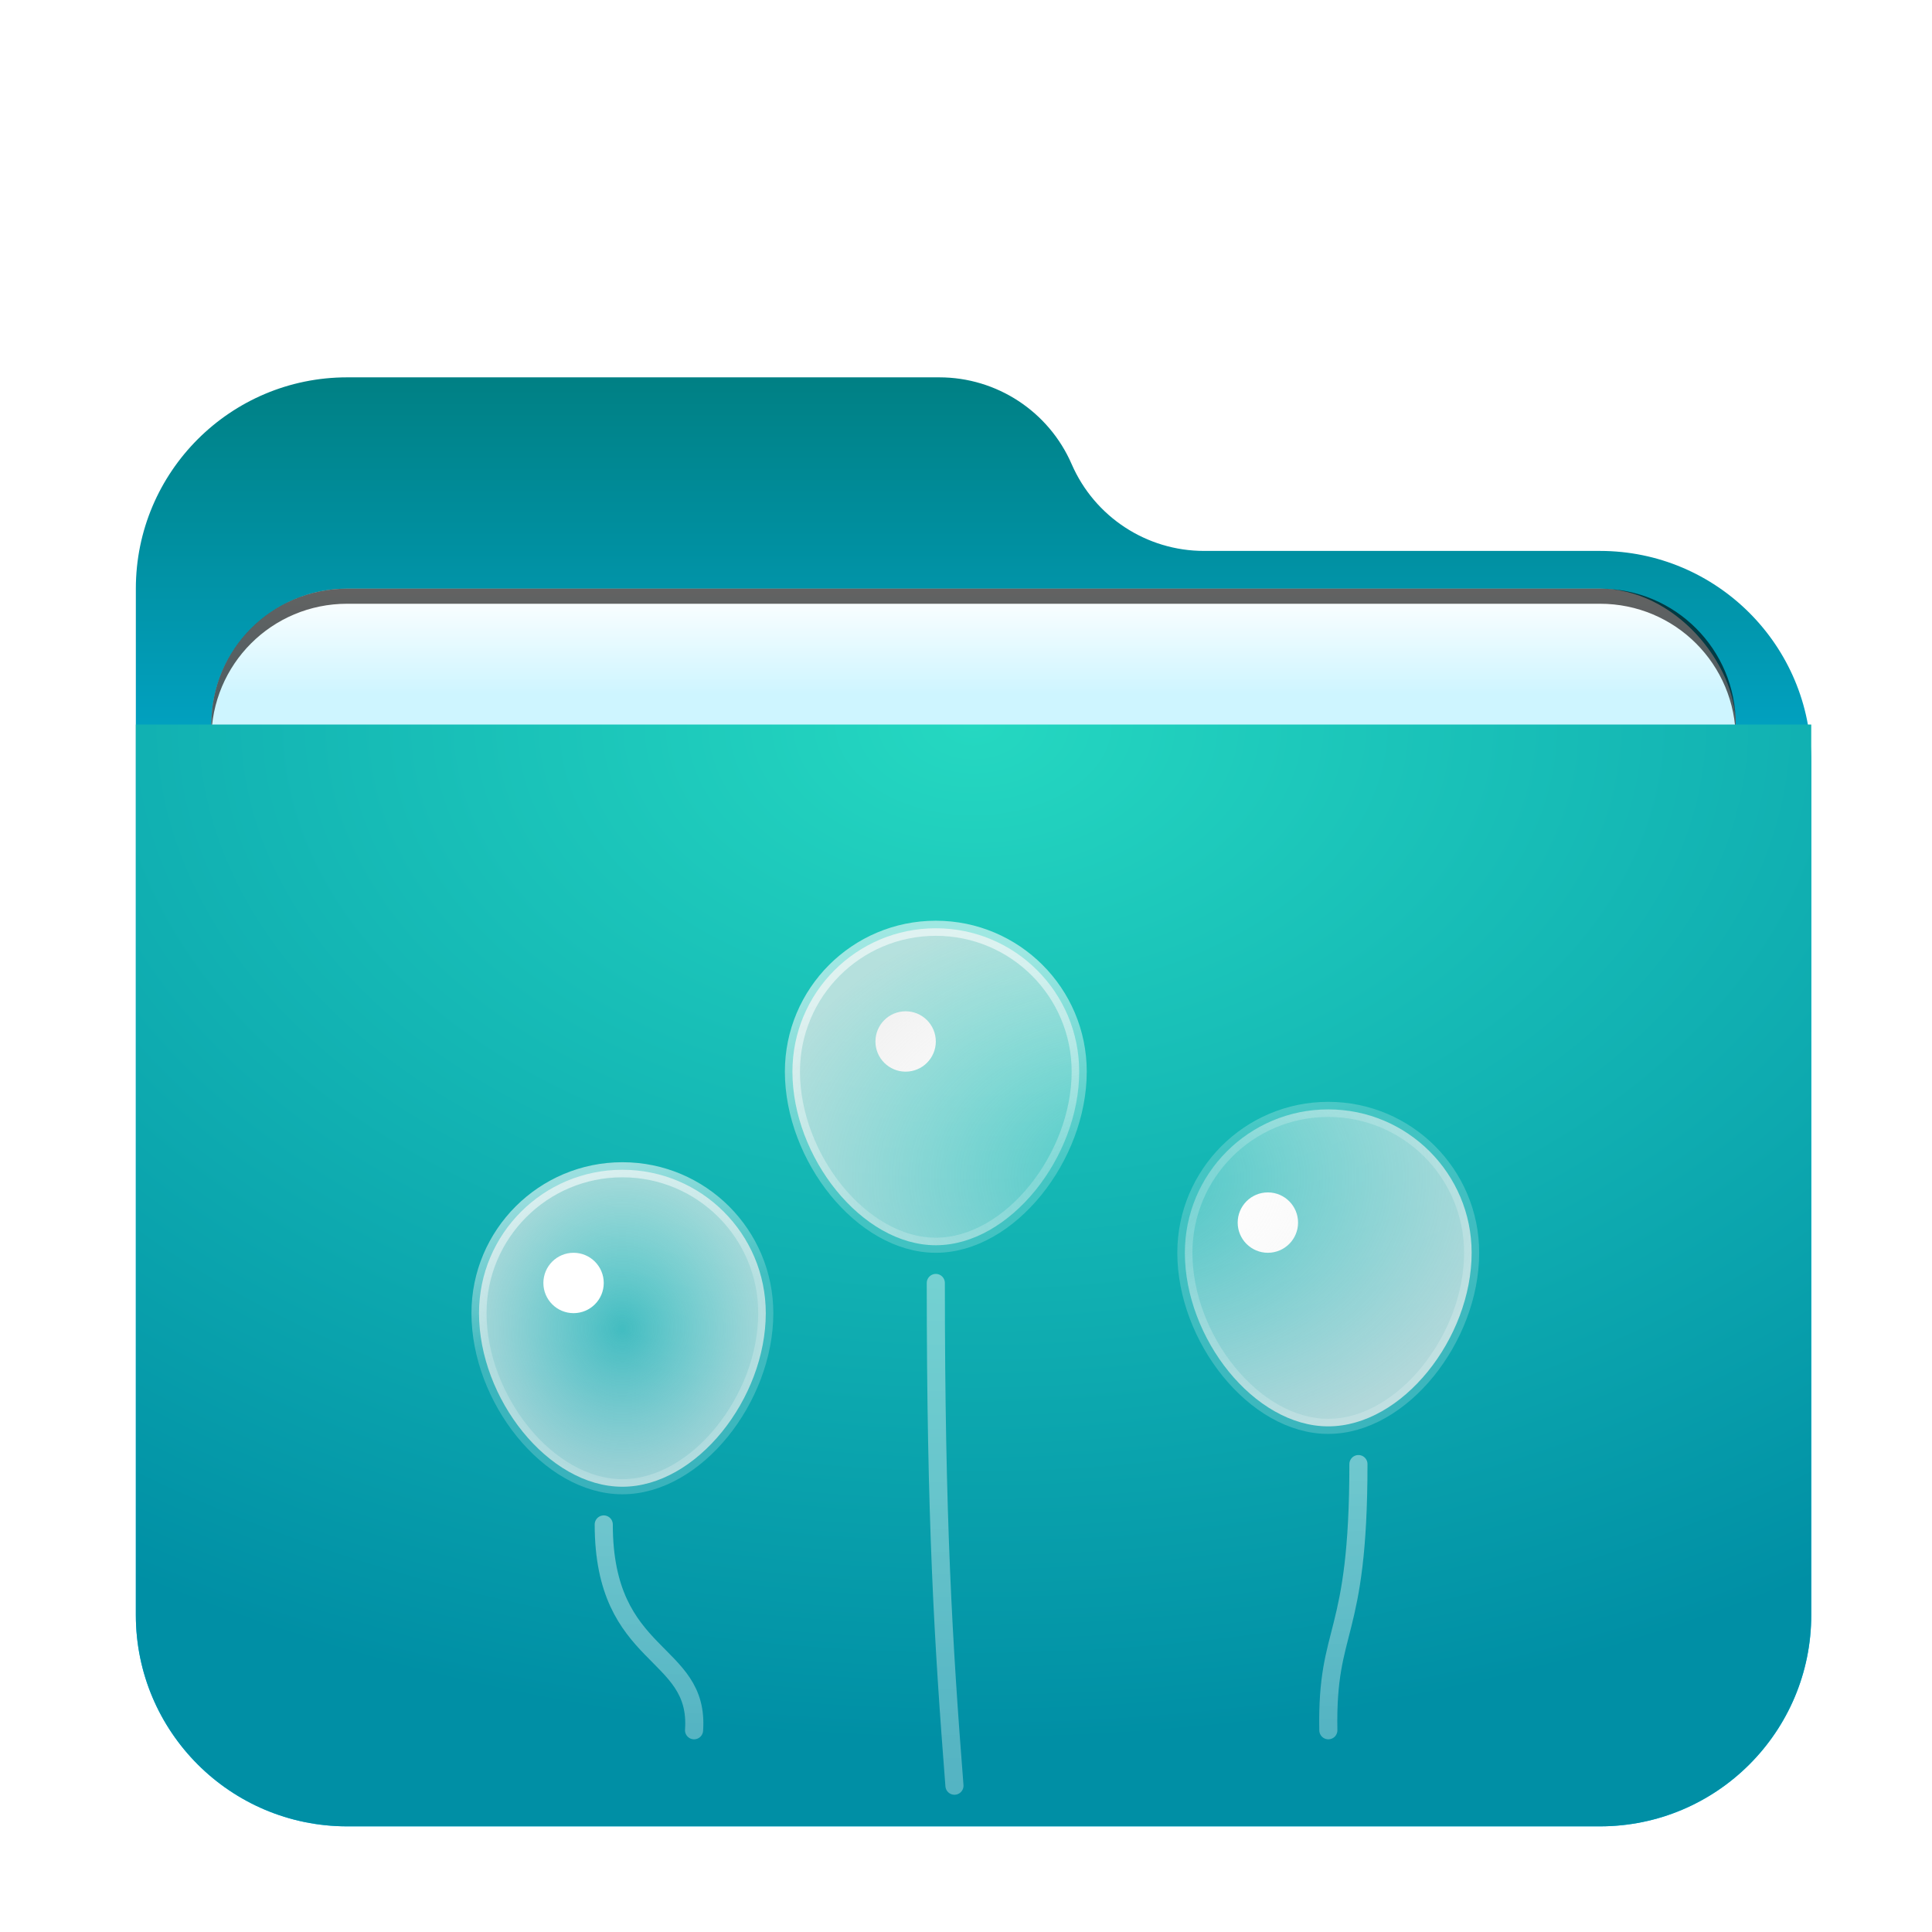 <svg width="128" height="128" version="1.1" viewBox="0 0 128 128" xmlns="http://www.w3.org/2000/svg" xmlns:xlink="http://www.w3.org/1999/xlink">
<defs>
<filter id="folder-stack-128px-a" x="-12.2%" y="-14.1%" width="124.3%" height="128.1%">
<feOffset dy="2" in="SourceAlpha" result="shadowOffsetOuter1"/>
<feGaussianBlur in="shadowOffsetOuter1" result="shadowBlurOuter1" stdDeviation="2.5"/>
<feComposite in="shadowBlurOuter1" in2="SourceAlpha" operator="out" result="shadowBlurOuter1"/>
<feColorMatrix in="shadowBlurOuter1" result="shadowMatrixOuter1" values="0 0 0 0 0   0 0 0 0 0   0 0 0 0 0  0 0 0 0.2 0"/>
<feMerge>
<feMergeNode in="shadowMatrixOuter1"/>
<feMergeNode in="SourceGraphic"/>
</feMerge>
</filter>
<radialGradient id="folder-stack-128px-h" r="55%" gradientTransform="matrix(0 .909 -1 0 1 .045)">
<stop stop-color="#FFF" stop-opacity=".217" offset="0"/>
<stop stop-color="#E9E9E9" stop-opacity=".745" offset="1"/>
</radialGradient>
<linearGradient id="folder-stack-128px-i" x1="27.186%" x2="39.056%" y1="7.763%" y2="50%">
<stop stop-color="#FFF" stop-opacity=".571" offset="0"/>
<stop stop-color="#FFF" stop-opacity=".2" offset="1"/>
</linearGradient>
<filter id="filter1016" x="-.034" y="-.082" width="1.068" height="1.163" color-interpolation-filters="sRGB">
<feGaussianBlur stdDeviation="1.43"/>
</filter>
<linearGradient id="linearGradient964" x1="-70" x2="-70" y1="96.088" y2="103" gradientUnits="userSpaceOnUse">
<stop stop-color="#fff" offset="0"/>
<stop stop-color="#cef5ff" offset="1"/>
</linearGradient>
<linearGradient id="linearGradient1034" x1="51.614" x2="51.614" y1="-3.0562e-14" y2="51.614" gradientTransform="matrix(1.075 0 0 .93 9 23)" gradientUnits="userSpaceOnUse">
<stop stop-color="#008084" offset="0"/>
<stop stop-color="#02C3FF" offset="1"/>
</linearGradient>
<radialGradient id="radialGradient1038" cx="45.008" cy="0" r="83.254" gradientTransform="matrix(1.233 0 0 .811 9 46)" gradientUnits="userSpaceOnUse">
<stop stop-color="#25D8C1" offset="0"/>
<stop stop-color="#008FA5" offset="1"/>
</radialGradient>
<radialGradient id="radialGradient1040" cx="10.735" cy="25.743" r="11.537" gradientTransform="matrix(.953 0 0 1.049 31 59)" gradientUnits="userSpaceOnUse" xlink:href="#folder-stack-128px-h"/>
<linearGradient id="linearGradient1042" x1="5.949" x2="8.439" y1="16.884" y2="25.743" gradientTransform="matrix(.953 0 0 1.049 31 59)" gradientUnits="userSpaceOnUse" xlink:href="#folder-stack-128px-i"/>
<radialGradient id="radialGradient1044" cx="37.828" cy="19.774" r="21.751" gradientTransform="matrix(1.163 0 0 .86 31 59)" gradientUnits="userSpaceOnUse" xlink:href="#folder-stack-128px-h"/>
<linearGradient id="linearGradient1046" x1="28.806" x2="33.5" y1="3.07" y2="19.774" gradientTransform="matrix(1.163 0 0 .86 31 59)" gradientUnits="userSpaceOnUse" xlink:href="#folder-stack-128px-i"/>
<linearGradient id="linearGradient1048" x1="119.03" x2="119.03" y1="6.213" y2="15.384" gradientTransform="matrix(.266 0 0 3.765 31 59)" gradientUnits="userSpaceOnUse">
<stop stop-color="#FFF" stop-opacity=".418" offset="0"/>
<stop stop-color="#FFF" stop-opacity=".329" offset="1"/>
</linearGradient>
<linearGradient id="linearGradient1050" x1="140.78" x2="140.78" y1="14.581" y2="22.348" gradientTransform="matrix(.412 0 0 2.427 31 59)" gradientUnits="userSpaceOnUse">
<stop stop-color="#FFF" stop-opacity=".418" offset="0"/>
<stop stop-color="#FFF" stop-opacity=".329" offset="1"/>
</linearGradient>
<linearGradient id="linearGradient1052" x1="17.236" x2="17.236" y1="27.426" y2="37.766" gradientTransform="scale(.696 1.436)" gradientUnits="userSpaceOnUse">
<stop stop-color="#FFF" stop-opacity=".418" offset="0"/>
<stop stop-color="#FFF" stop-opacity=".329" offset="1"/>
</linearGradient>
</defs>
<path d="m71 28.75c1.518 3.492 4.963 5.75 8.77 5.75h26.23c7.732 0 14 6.268 14 14v56.5c0 7.732-6.268 14-14 14h-83c-7.732 0-14-6.268-14-14v-68c0-7.732 6.268-14 14-14h39.23c3.807 0 7.252 2.258 8.77 5.75z" fill="url(#linearGradient1034)" fill-rule="evenodd" filter="url(#folder-stack-128px-a)"/>
<g transform="translate(138,-57)" fill-rule="evenodd">
<rect x="-124" y="96" width="101" height="42" rx="9" ry="9" fill-opacity=".2" filter="url(#filter1016)" style="paint-order:stroke fill markers"/>
<rect x="-124" y="96" width="101" height="42" rx="9" ry="9" fill="url(#linearGradient964)" style="paint-order:stroke fill markers"/>
<path d="m-115 96c-4.986 0-9 4.014-9 9v1c0-4.986 4.014-9 9-9h83c4.986 0 9 4.014 9 9v-1c0-4.986-4.014-9-9-9z" opacity=".615" style="paint-order:stroke fill markers"/>
</g>
<path d="m9 46h111v59c0 7.732-6.268 14-14 14h-83c-7.732 0-14-6.268-14-14z" fill="url(#radialGradient1038)" fill-rule="evenodd" filter="url(#folder-stack-128px-a)"/>
<path d="m41.235 96.5c4.917 0 9.5-5.849 9.5-11.5 0-5.247-4.253-9.5-9.5-9.5-5.247 0-9.5 4.253-9.5 9.5 0 5.651 4.583 11.5 9.5 11.5z" fill="url(#radialGradient1040)" fill-rule="evenodd" filter="url(#folder-stack-128px-a)" stroke="url(#linearGradient1042)"/>
<circle cx="38" cy="83" r="2" fill="#fff" fill-rule="evenodd" filter="url(#folder-stack-128px-a)"/>
<circle cx="60" cy="67" r="2" fill="#fff" fill-rule="evenodd" filter="url(#folder-stack-128px-a)"/>
<circle cx="84" cy="79" r="2" fill="#fff" fill-rule="evenodd" filter="url(#folder-stack-128px-a)"/>
<path d="m62 80.5c4.917 0 9.5-5.849 9.5-11.5 0-5.247-4.253-9.5-9.5-9.5s-9.5 4.253-9.5 9.5c0 5.651 4.583 11.5 9.5 11.5zm26 12c4.917 0 9.5-5.849 9.5-11.5 0-5.247-4.253-9.5-9.5-9.5s-9.5 4.253-9.5 9.5c0 5.651 4.583 11.5 9.5 11.5z" fill="url(#radialGradient1044)" fill-rule="evenodd" filter="url(#folder-stack-128px-a)" stroke="url(#linearGradient1046)"/>
<path d="m62 83c0 15.714 0.502 23.933 1.235 33.307" fill="none" filter="url(#folder-stack-128px-a)" stroke="url(#linearGradient1048)" stroke-linecap="round" stroke-width="1.2"/>
<path d="m90 95c0 11.724-2.123 10.639-1.994 17.634" fill="none" filter="url(#folder-stack-128px-a)" stroke="url(#linearGradient1050)" stroke-linecap="round" stroke-width="1.2"/>
<path transform="matrix(-1,0,0,1,55,59)" d="m15 40c0 9.065-6.368 8.226-5.983 13.634" fill="none" filter="url(#folder-stack-128px-a)" stroke="url(#linearGradient1052)" stroke-linecap="round" stroke-width="1.2"/>
</svg>

